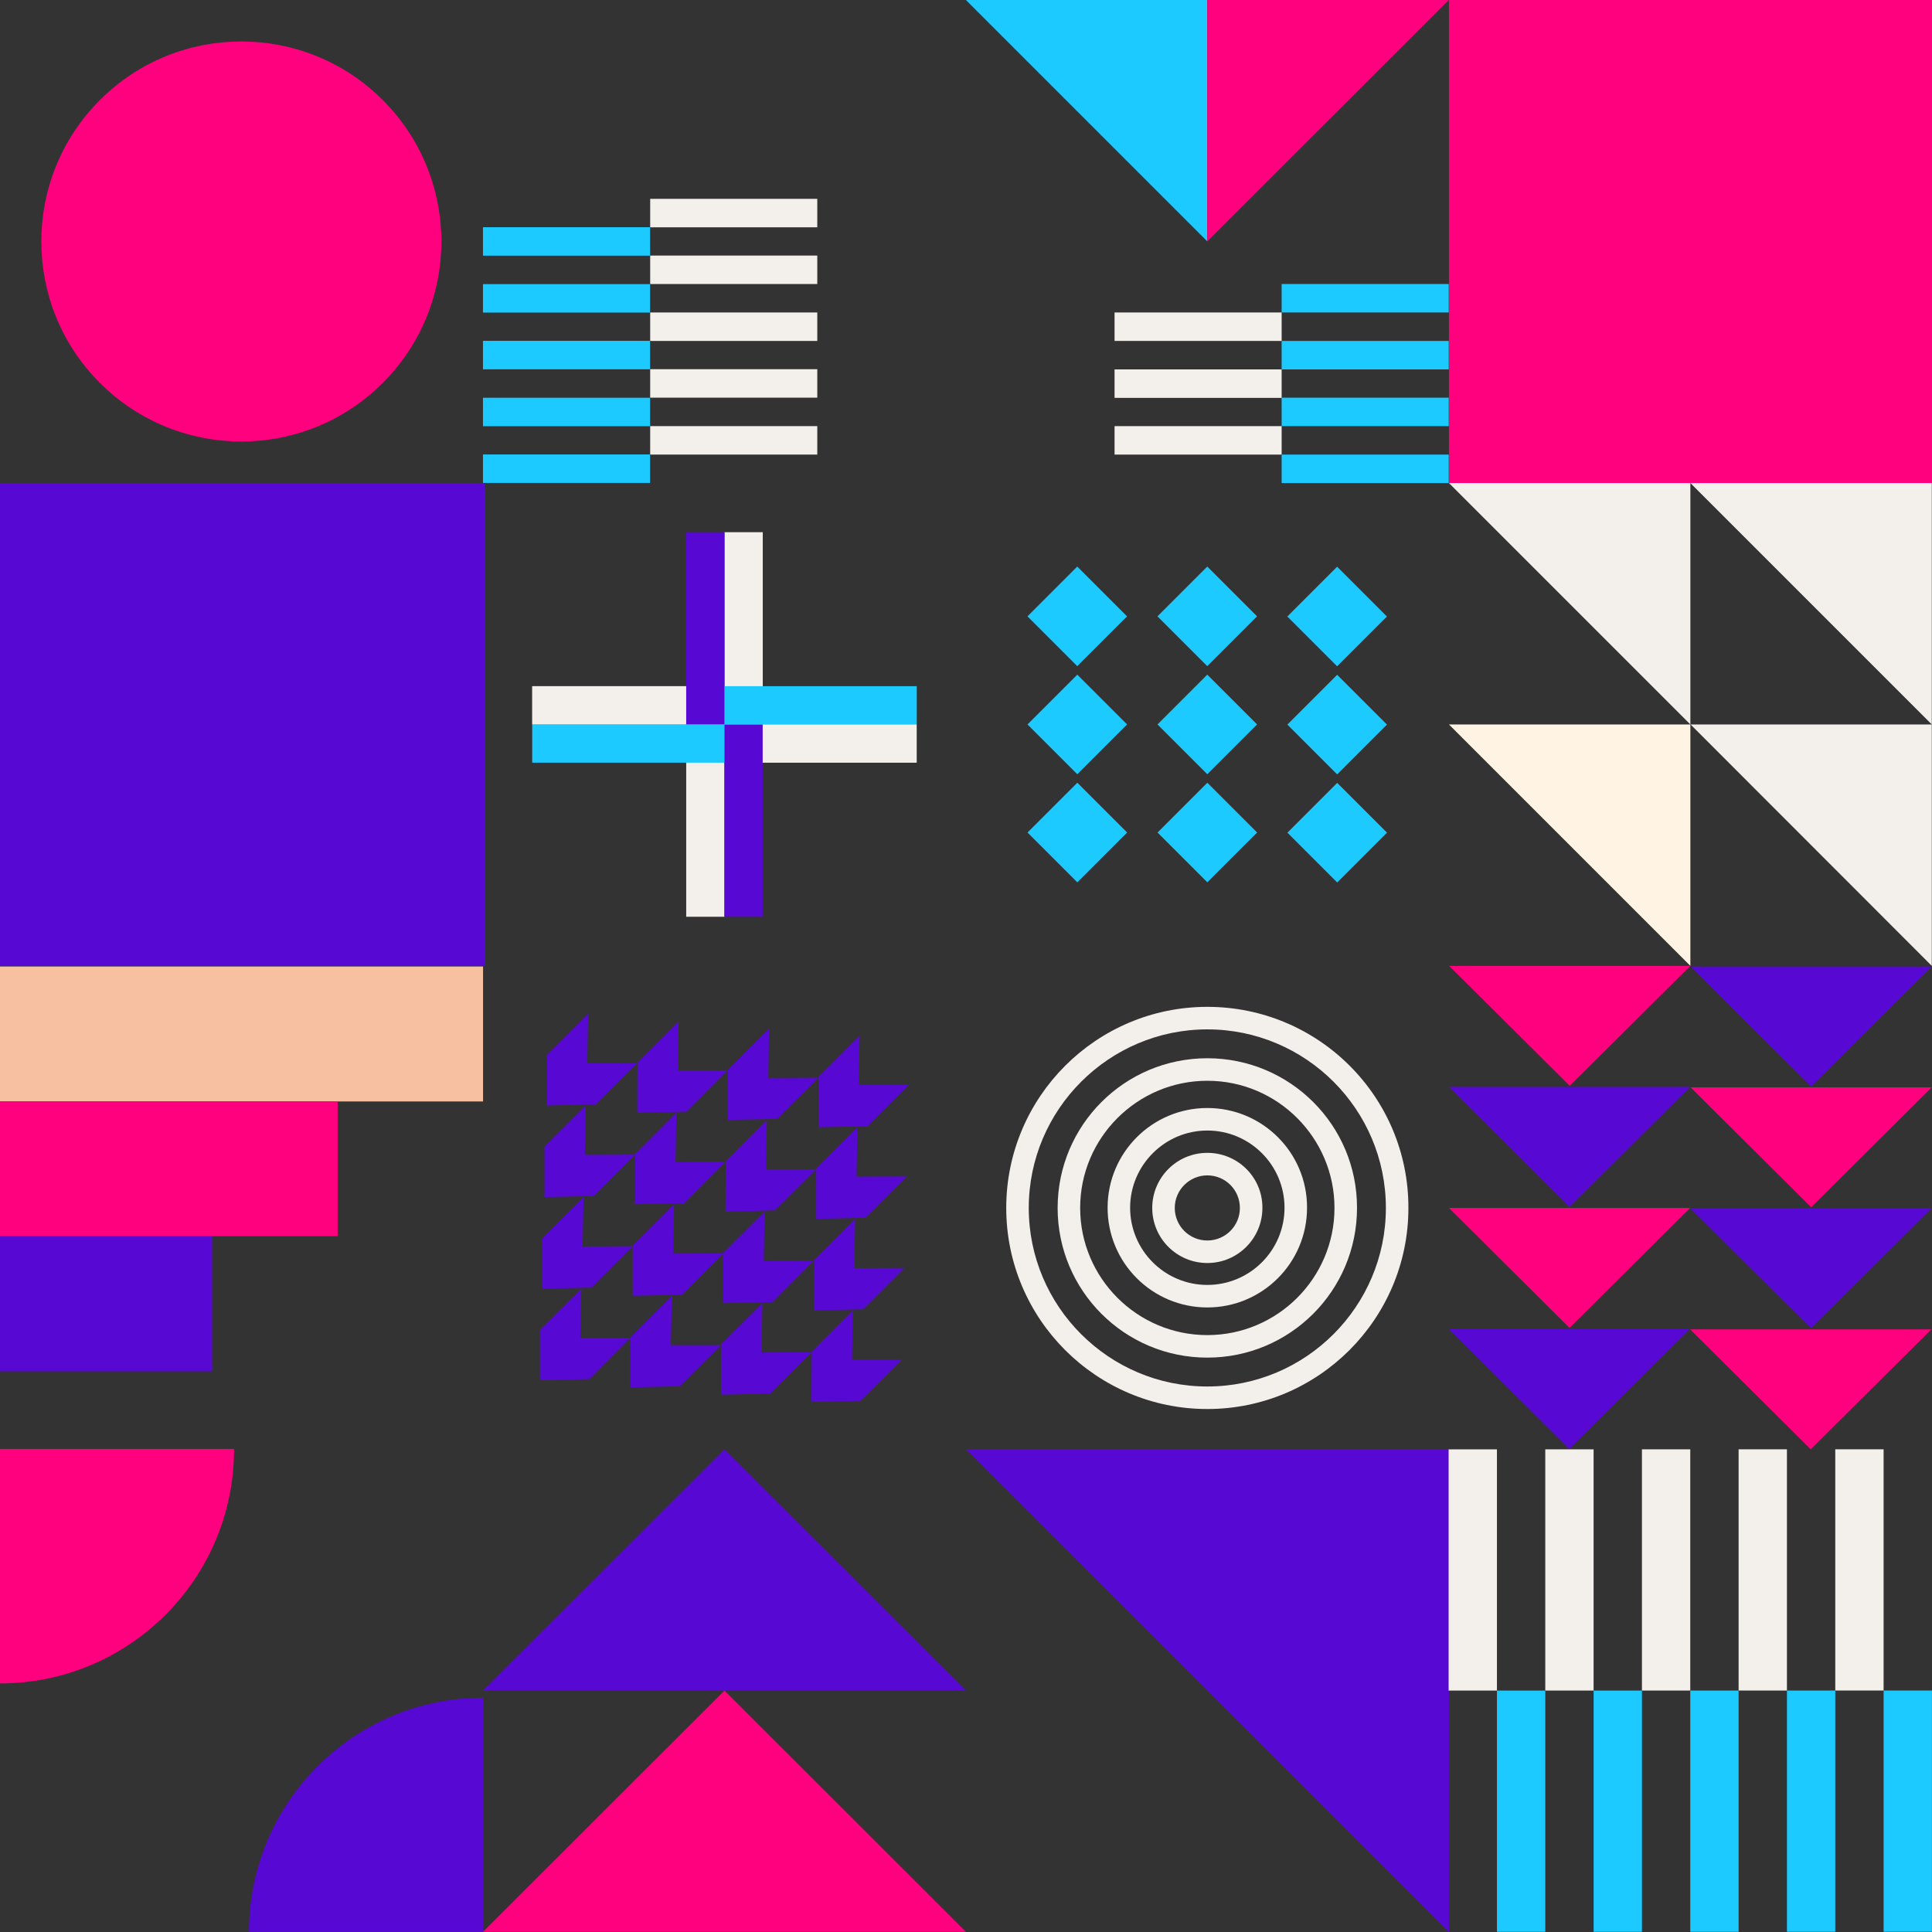 <?xml version="1.0" encoding="utf-8"?>
<!-- Generator: Adobe Illustrator 26.0.2, SVG Export Plug-In . SVG Version: 6.00 Build 0)  -->
<svg version="1.1" id="Layer_1" xmlns="http://www.w3.org/2000/svg" xmlns:xlink="http://www.w3.org/1999/xlink" x="0px" y="0px"
	 viewBox="0 0 943.5 943.5" style="enable-background:new 0 0 943.5 943.5;" xml:space="preserve">
<rect x="0" y="0" width="943.5" height="943.5" fill="#333333" stroke="none"/>
<style type="text/css">
	.st0{fill:#FF007E;}
	.st1{fill:#1DCAFF;}
	.st2{fill:#F3F0EC;}
	.st3{fill:#5708D3;}
	.st4{fill:#FFF3E3;}
	.st5{fill:#F7C0A1;}
</style>
<g id="XMLID_3369_">
	<g id="XMLID_3374_">
		<g>
			<rect id="XMLID_00000045588623892929900200000008622577352468156546_" x="707.6" class="st0" width="235.9" height="235.9"/>
		</g>
	</g>
</g>
<rect id="XMLID_3364_" x="235.9" y="222" transform="matrix(-1 -1.224647e-16 1.224647e-16 -1 553.36 457.841)" class="st1" width="81.6" height="13.9"/>
<rect id="XMLID_3362_" x="317.5" y="208.1" transform="matrix(-1 -1.224647e-16 1.224647e-16 -1 716.623 430.093)" class="st2" width="81.6" height="13.9"/>
<rect id="XMLID_3360_" x="235.9" y="194.2" transform="matrix(-1 -1.224647e-16 1.224647e-16 -1 553.36 402.345)" class="st1" width="81.6" height="13.9"/>
<rect id="XMLID_3358_" x="317.5" y="180.4" transform="matrix(-1 -1.224647e-16 1.224647e-16 -1 716.623 374.597)" class="st2" width="81.6" height="13.9"/>
<rect id="XMLID_3356_" x="235.9" y="166.5" transform="matrix(-1 -1.224647e-16 1.224647e-16 -1 553.36 346.849)" class="st1" width="81.6" height="13.9"/>
<rect id="XMLID_3354_" x="317.5" y="152.6" transform="matrix(-1 -1.224647e-16 1.224647e-16 -1 716.623 319.101)" class="st2" width="81.6" height="13.9"/>
<rect id="XMLID_3352_" x="235.9" y="138.7" transform="matrix(-1 -1.224647e-16 1.224647e-16 -1 553.36 291.353)" class="st1" width="81.6" height="13.9"/>
<rect id="XMLID_3350_" x="317.5" y="124.9" transform="matrix(-1 -1.224647e-16 1.224647e-16 -1 716.623 263.605)" class="st2" width="81.6" height="13.9"/>
<rect id="XMLID_3347_" x="235.9" y="111" transform="matrix(-1 -1.224647e-16 1.224647e-16 -1 553.36 235.857)" class="st1" width="81.6" height="13.9"/>
<rect id="XMLID_3345_" x="317.5" y="97.1" transform="matrix(-1 -1.224647e-16 1.224647e-16 -1 716.623 208.109)" class="st2" width="81.6" height="13.9"/>
<polygon id="XMLID_3340_" class="st1" points="471.7,0 589.6,0 589.6,117.9 "/>
<polygon id="XMLID_3337_" class="st0" points="589.6,117.9 589.6,0 707.6,0 "/>
<rect id="XMLID_3335_" x="625.9" y="138.7" class="st1" width="81.6" height="13.9"/>
<rect id="XMLID_3332_" x="544.3" y="152.6" class="st2" width="81.6" height="13.9"/>
<rect id="XMLID_3330_" x="625.9" y="166.5" class="st1" width="81.6" height="13.9"/>
<rect id="XMLID_3328_" x="544.3" y="180.4" class="st2" width="81.6" height="13.9"/>
<rect id="XMLID_3326_" x="625.9" y="194.2" class="st1" width="81.6" height="13.9"/>
<rect id="XMLID_3324_" x="625.9" y="222" class="st1" width="81.6" height="13.9"/>
<rect id="XMLID_3322_" x="544.3" y="208.1" class="st2" width="81.6" height="13.9"/>
<g id="XMLID_3299_">
	<g>
		<g id="XMLID_00000121973394444947310950000014343320358789390489_">
			
				<ellipse transform="matrix(0.707 -0.707 0.707 0.707 -48.846 117.933)" class="st0" cx="117.9" cy="117.9" rx="97.7" ry="97.7"/>
		</g>
	</g>
</g>
<g id="XMLID_3277_">
	<polygon id="XMLID_3298_" class="st3" points="471.7,707.8 471.7,707.7 707.6,707.7 707.6,943.5 707.5,943.5 	"/>
</g>
<g id="XMLID_3241_">
	<g id="XMLID_3262_">
		<polygon id="XMLID_3263_" class="st2" points="825.5,235.9 825.5,353.8 707.6,235.9 		"/>
	</g>
	<g id="XMLID_3257_">
		<polygon id="XMLID_3258_" class="st2" points="943.4,235.9 943.4,353.8 825.5,235.9 		"/>
	</g>
	<g id="XMLID_3250_">
		<polygon id="XMLID_3251_" class="st2" points="943.4,353.8 943.4,471.7 825.6,353.8 		"/>
	</g>
	<g id="XMLID_3242_">
		<g>
			<g id="XMLID_00000009581315098582595090000003594129448020031668_">
				<polygon class="st4" points="825.5,353.8 825.5,471.7 707.6,353.8 				"/>
			</g>
		</g>
	</g>
</g>
<g id="XMLID_3151_">
	<g>
		<g id="XMLID_00000031887878077080488370000016260177892492577943_">
			
				<rect id="XMLID_00000053503161319192367650000015478063196155494800_" x="635.9" y="389.4" transform="matrix(0.707 -0.707 0.707 0.707 -96.179 580.915)" class="st1" width="34.4" height="34.4"/>
			
				<rect id="XMLID_00000031888989788651828260000005581117705209431705_" x="572.5" y="389.4" transform="matrix(0.707 -0.707 0.707 0.707 -114.775 536.02)" class="st1" width="34.4" height="34.4"/>
			
				<rect id="XMLID_00000098188361867132110800000007789333608822419122_" x="509" y="389.4" transform="matrix(0.707 -0.707 0.707 0.707 -133.37 491.128)" class="st1" width="34.4" height="34.4"/>
		</g>
		<g id="XMLID_00000154418668846879835700000016960617642071873160_">
			
				<rect id="XMLID_00000036931213987178565020000016613850656603444666_" x="635.9" y="336.6" transform="matrix(0.707 -0.707 0.707 0.707 -58.867 565.462)" class="st1" width="34.4" height="34.4"/>
			
				<rect id="XMLID_00000083785823086059097330000012444873975594597520_" x="572.5" y="336.6" transform="matrix(0.707 -0.707 0.707 0.707 -77.463 520.567)" class="st1" width="34.4" height="34.4"/>
			
				<rect id="XMLID_00000175313285903839245710000002101852355572509112_" x="509" y="336.6" transform="matrix(0.707 -0.707 0.707 0.707 -96.058 475.674)" class="st1" width="34.4" height="34.4"/>
		</g>
		<g id="XMLID_00000029759239345918855370000000504605101870280606_">
			
				<rect id="XMLID_00000104681393401969727910000002916114586753797515_" x="635.9" y="283.8" transform="matrix(0.707 -0.707 0.707 0.707 -21.556 550.006)" class="st1" width="34.4" height="34.4"/>
			
				<rect id="XMLID_00000142141187163418780560000018070919382135002285_" x="572.5" y="283.8" transform="matrix(0.707 -0.707 0.707 0.707 -40.152 505.111)" class="st1" width="34.4" height="34.4"/>
			
				<rect id="XMLID_00000023256459596200109950000010040853647003136701_" x="509" y="283.8" transform="matrix(0.707 -0.707 0.707 0.707 -58.748 460.218)" class="st1" width="34.4" height="34.4"/>
		</g>
	</g>
</g>
<rect id="XMLID_3141_" x="335.1" y="353.8" transform="matrix(-1 -1.224647e-16 1.224647e-16 -1 688.911 801.505)" class="st2" width="18.7" height="93.9"/>
<rect id="XMLID_3134_" x="353.8" y="259.9" class="st2" width="18.7" height="93.9"/>
<rect id="XMLID_3127_" x="297.5" y="316.2" transform="matrix(6.123234e-17 -1 1 6.123234e-17 -56.297 669.953)" class="st1" width="18.7" height="93.9"/>
<rect id="XMLID_3122_" x="297.5" y="297.5" transform="matrix(6.123234e-17 -1 1 6.123234e-17 -37.627 651.283)" class="st2" width="18.7" height="93.9"/>
<rect id="XMLID_3110_" x="391.4" y="297.5" transform="matrix(-1.836970e-16 1 -1 -1.836970e-16 745.208 -56.299)" class="st1" width="18.7" height="93.9"/>
<rect id="XMLID_3096_" x="391.4" y="316.2" transform="matrix(-1.836970e-16 1 -1 -1.836970e-16 763.878 -37.629)" class="st2" width="18.7" height="93.9"/>
<rect id="XMLID_3095_" x="335.1" y="259.9" class="st3" width="18.7" height="93.9"/>
<rect id="XMLID_3094_" x="353.8" y="353.8" transform="matrix(-1 -1.224647e-16 1.224647e-16 -1 726.252 801.505)" class="st3" width="18.7" height="93.9"/>
<g id="XMLID_2652_">
	<g id="XMLID_3056_">
		<g>
			<rect id="XMLID_00000102532867346327535580000007659560225757072788_" x="0" y="235.9" class="st3" width="237" height="235.9"/>
		</g>
	</g>
</g>
<polygon id="XMLID_2642_" class="st0" points="884.3,707.8 943.2,649.2 825.4,649.2 "/>
<polygon id="XMLID_2641_" class="st3" points="884.4,648.7 943.3,590.1 825.5,590.1 "/>
<polygon id="XMLID_2639_" class="st0" points="884.5,589.6 943.4,531 825.6,531 "/>
<polygon id="XMLID_2638_" class="st3" points="884.5,530.6 943.4,472 825.6,472 "/>
<polygon id="XMLID_2637_" class="st3" points="766.4,707.6 825.3,649 707.5,649 "/>
<polygon id="XMLID_2634_" class="st0" points="766.5,648.5 825.4,589.9 707.6,589.9 "/>
<polygon id="XMLID_2633_" class="st3" points="766.5,589.4 825.4,530.8 707.6,530.8 "/>
<polygon id="XMLID_2629_" class="st0" points="766.6,530.3 825.5,471.7 707.7,471.7 "/>
<g id="XMLID_2618_">
	<g id="XMLID_2625_">
		<g id="XMLID_2626_">
			<path class="st2" d="M589.6,502.7c48.1,0,87.2,39.1,87.2,87.2c0,48.1-39.1,87.2-87.2,87.2c-48.1,0-87.2-39.1-87.2-87.2
				C502.4,541.8,541.6,502.7,589.6,502.7 M589.6,491.7c-54.2,0-98.2,44-98.2,98.2c0,54.2,44,98.2,98.2,98.2
				c54.2,0,98.2-44,98.2-98.2C687.9,535.6,643.9,491.7,589.6,491.7L589.6,491.7z"/>
		</g>
	</g>
	<g id="XMLID_2623_">
		<g id="XMLID_2624_">
			<path class="st2" d="M589.6,527.8c34.3,0,62.1,27.9,62.1,62.1c0,34.3-27.9,62.1-62.1,62.1c-34.3,0-62.1-27.9-62.1-62.1
				C527.5,555.6,555.4,527.8,589.6,527.8 M589.6,516.8c-40.4,0-73.1,32.7-73.1,73.1c0,40.4,32.7,73.1,73.1,73.1
				c40.4,0,73.1-32.7,73.1-73.1C662.8,549.5,630,516.8,589.6,516.8L589.6,516.8z"/>
		</g>
	</g>
	<g id="XMLID_2621_">
		<g id="XMLID_2622_">
			<path class="st2" d="M589.6,552.1c20.8,0,37.7,16.9,37.7,37.7c0,20.8-16.9,37.7-37.7,37.7c-20.8,0-37.7-16.9-37.7-37.7
				C551.9,569.1,568.8,552.1,589.6,552.1 M589.6,541.1c-26.9,0-48.7,21.8-48.7,48.7c0,26.9,21.8,48.7,48.7,48.7s48.7-21.8,48.7-48.7
				C638.4,563,616.6,541.1,589.6,541.1L589.6,541.1z"/>
		</g>
	</g>
	<g id="XMLID_2619_">
		<g id="XMLID_2620_">
			<path class="st2" d="M589.6,574c8.8,0,15.9,7.1,15.9,15.9s-7.1,15.9-15.9,15.9c-8.8,0-15.9-7.1-15.9-15.9S580.9,574,589.6,574
				 M589.6,563c-14.9,0-26.9,12.1-26.9,26.9c0,14.9,12.1,26.9,26.9,26.9c14.9,0,26.9-12.1,26.9-26.9C616.6,575,604.5,563,589.6,563
				L589.6,563z"/>
		</g>
	</g>
</g>
<g id="XMLID_1155_">
	<polygon id="XMLID_2617_" class="st3" points="440.5,664 420.4,684.1 396.3,684.6 396.4,660.1 416.5,639.9 416.1,664 	"/>
	<polygon id="XMLID_2616_" class="st3" points="396.3,660.4 376.2,680.6 352.1,681.1 352.1,656.5 372.3,636.4 371.9,660.5 	"/>
	<polygon id="XMLID_2615_" class="st3" points="352.1,656.9 332,677 307.9,677.5 307.9,653 328.1,632.8 327.6,656.9 	"/>
	<polygon id="XMLID_2614_" class="st3" points="307.9,653.3 287.8,673.5 263.7,674 263.7,649.4 283.9,629.3 283.4,653.4 	"/>
	<polygon id="XMLID_2613_" class="st3" points="441.7,619.2 421.5,639.4 397.4,639.9 397.5,615.4 417.6,595.2 417.2,619.3 	"/>
	<polygon id="XMLID_2612_" class="st3" points="397.4,615.7 377.3,635.9 353.2,636.4 353.2,611.8 373.4,591.7 373,615.8 	"/>
	<polygon id="XMLID_2611_" class="st3" points="353.2,612.1 333.1,632.3 309,632.8 309,608.3 329.2,588.1 328.8,612.2 	"/>
	<polygon id="XMLID_2610_" class="st3" points="309,608.6 288.9,628.8 264.8,629.3 264.8,604.7 285,584.6 284.5,608.7 	"/>
	<polygon id="XMLID_2609_" class="st3" points="442.8,574.5 422.6,594.7 398.6,595.2 398.6,570.7 418.7,550.5 418.3,574.6 	"/>
	<polygon id="XMLID_2607_" class="st3" points="398.6,571 378.4,591.1 354.3,591.7 354.4,567.1 374.5,546.9 374.1,571.1 	"/>
	<polygon id="XMLID_2606_" class="st3" points="354.3,567.4 334.2,587.6 310.1,588.1 310.1,563.6 330.3,543.4 329.9,567.5 	"/>
	<polygon id="XMLID_2396_" class="st3" points="310.1,563.9 290,584.1 265.9,584.6 265.9,560 286.1,539.9 285.6,564 	"/>
	<polygon id="XMLID_2388_" class="st3" points="443.9,529.8 423.7,550 399.7,550.5 399.7,525.9 419.8,505.8 419.4,529.9 	"/>
	<polygon id="XMLID_2380_" class="st3" points="399.7,526.3 379.5,546.4 355.4,546.9 355.5,522.4 375.6,502.2 375.2,526.4 	"/>
	<polygon id="XMLID_2372_" class="st3" points="355.4,522.7 335.3,542.9 311.2,543.4 311.3,518.8 331.4,498.7 331,522.8 	"/>
	<polygon id="XMLID_2364_" class="st3" points="311.2,519.2 291.1,539.3 267,539.9 267,515.3 287.2,495.1 286.8,519.3 	"/>
</g>
<g id="XMLID_887_">
	<g>
		<rect id="XMLID_00000150091615369699144910000000107429360415647107_" y="472" class="st5" width="235.9" height="65.9"/>
	</g>
</g>
<g id="XMLID_882_">
	<g>
		<rect id="XMLID_00000093860878841264881560000017807784319715089798_" x="0" y="537.8" class="st0" width="164.9" height="65.9"/>
	</g>
</g>
<g id="XMLID_878_">
	<g>
		<rect id="XMLID_00000056400085094980287220000010326467844920461498_" x="0" y="603.8" class="st3" width="103.6" height="65.9"/>
	</g>
</g>
<path id="XMLID_790_" class="st0" d="M114.3,707.6v0.2c0,63.1-51.2,114.3-114.3,114.3V707.6H114.3z"/>
<path id="XMLID_789_" class="st3" d="M235.9,829.1v114.3H121.6C121.6,880.3,172.7,829.1,235.9,829.1z"/>
<polygon id="XMLID_769_" class="st3" points="353.8,707.8 235.9,825.6 471.7,825.6 "/>
<polygon id="XMLID_767_" class="st0" points="353.8,825.6 235.9,943.4 471.7,943.4 "/>
<rect id="XMLID_765_" x="872.7" y="872.7" transform="matrix(-1.836970e-16 1 -1 -1.836970e-16 1816.173 -47.124)" class="st1" width="117.8" height="23.6"/>
<rect id="XMLID_763_" x="849.1" y="754.9" transform="matrix(-1.836970e-16 1 -1 -1.836970e-16 1674.762 -141.328)" class="st2" width="117.8" height="23.6"/>
<rect id="XMLID_760_" x="825.5" y="872.7" transform="matrix(-1.836970e-16 1 -1 -1.836970e-16 1768.967 8.300000e-02)" class="st1" width="117.8" height="23.6"/>
<rect id="XMLID_756_" x="801.9" y="754.9" transform="matrix(-1.836970e-16 1 -1 -1.836970e-16 1627.555 -94.121)" class="st2" width="117.8" height="23.6"/>
<rect id="XMLID_754_" x="778.3" y="872.7" transform="matrix(-1.836970e-16 1 -1 -1.836970e-16 1721.76 47.29)" class="st1" width="117.8" height="23.6"/>
<rect id="XMLID_751_" x="754.7" y="754.9" transform="matrix(-1.836970e-16 1 -1 -1.836970e-16 1580.349 -46.915)" class="st2" width="117.8" height="23.6"/>
<rect id="XMLID_725_" x="731.1" y="872.7" transform="matrix(-1.836970e-16 1 -1 -1.836970e-16 1674.553 94.497)" class="st1" width="117.8" height="23.6"/>
<rect id="XMLID_703_" x="707.5" y="754.9" transform="matrix(-1.836970e-16 1 -1 -1.836970e-16 1533.142 0.292)" class="st2" width="117.8" height="23.6"/>
<rect id="XMLID_700_" x="683.9" y="872.7" transform="matrix(-1.836970e-16 1 -1 -1.836970e-16 1627.346 141.703)" class="st1" width="117.8" height="23.6"/>
<rect id="XMLID_697_" x="660.3" y="754.9" transform="matrix(-1.836970e-16 1 -1 -1.836970e-16 1485.935 47.499)" class="st2" width="117.8" height="23.6"/>
</svg>
